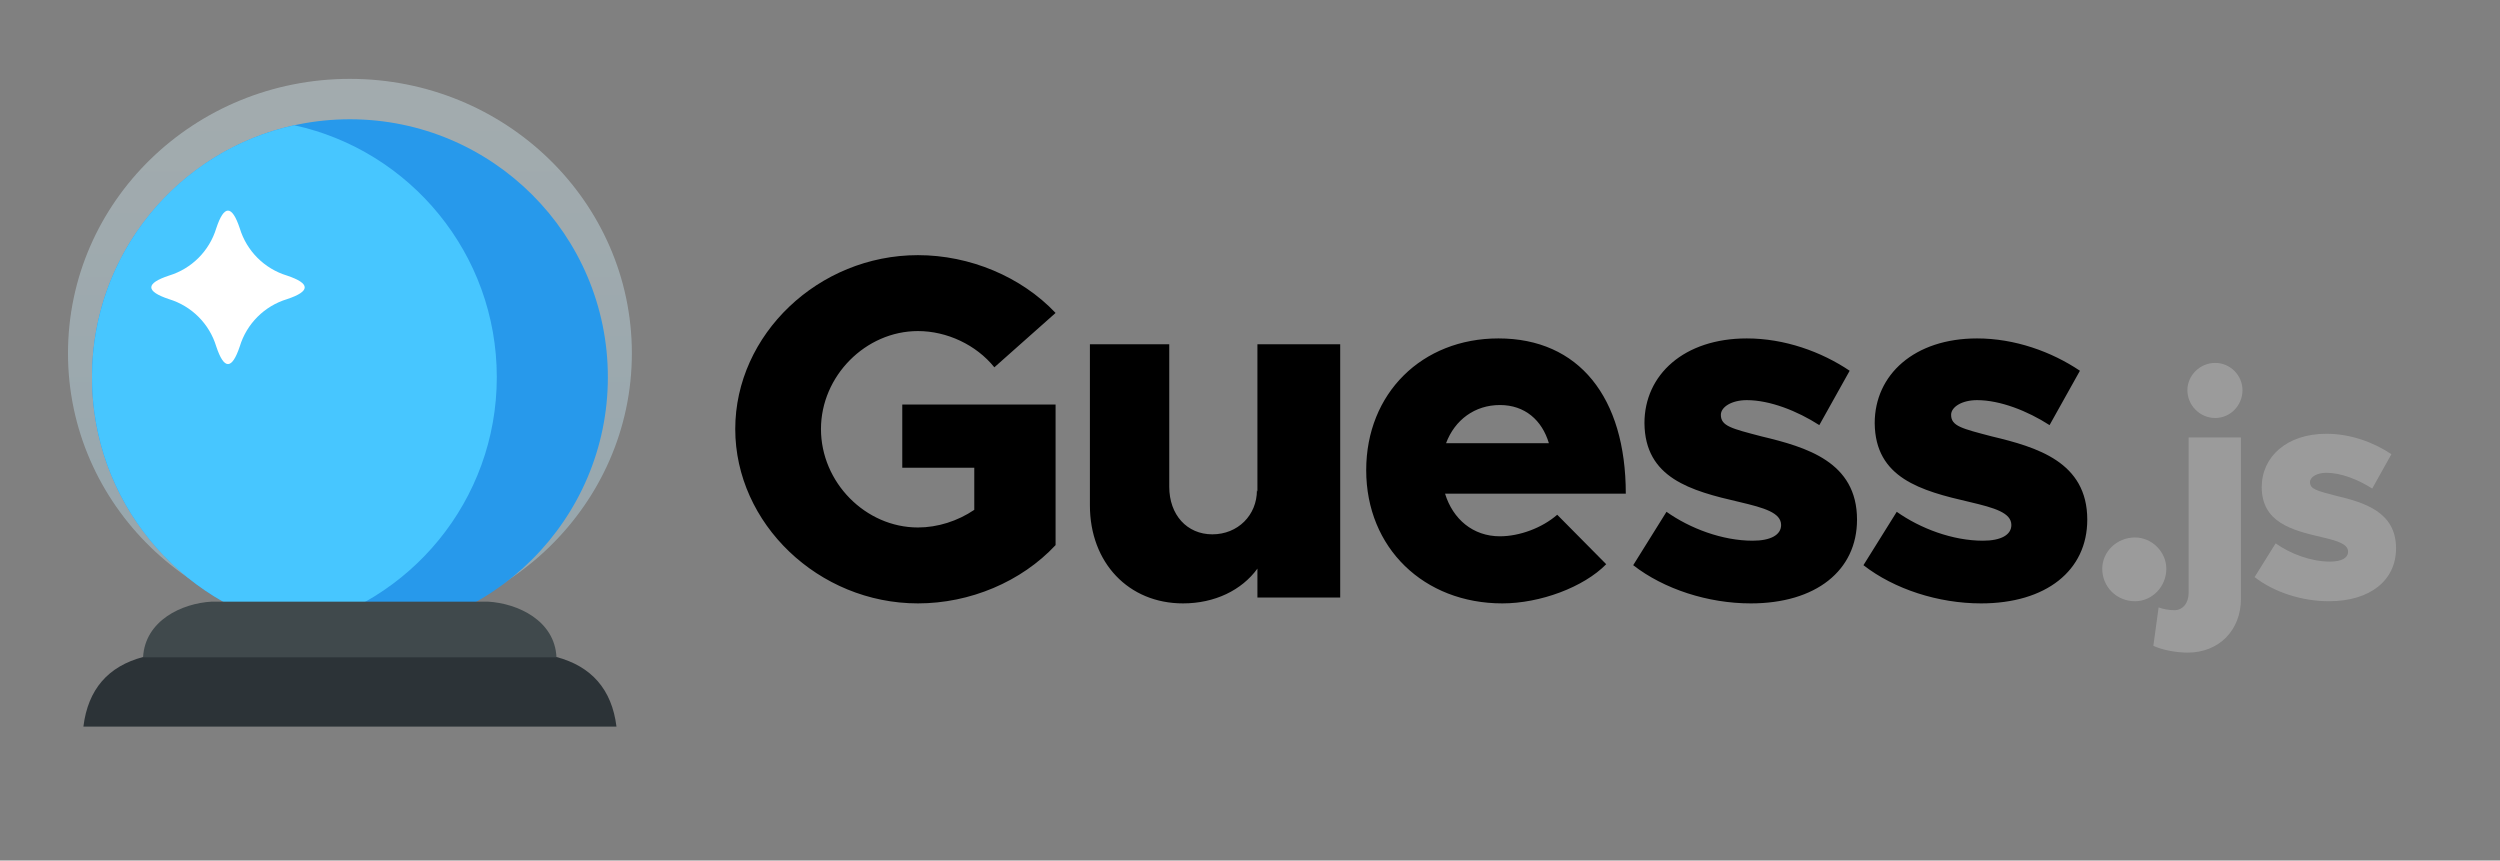 <svg height="253" viewBox="0 0 735 253" width="735" xmlns="http://www.w3.org/2000/svg" xmlns:xlink="http://www.w3.org/1999/xlink"><rect x="0" y="0" width="735" height="253" fill="#808080" stroke="none"/><linearGradient id="a" x1="50%" x2="50%" y1="0%" y2="100%"><stop offset="0" stop-color="#def5fd"/><stop offset="1" stop-color="#bae7fa"/></linearGradient><g fill="none" fill-rule="evenodd"><g transform="translate(19.644 22.775)"><g transform="translate(.31 .046)"><path d="m165.814 81.054c0 44.492-37.183 80.584-82.888 80.584-45.812 0-82.888-36.092-82.888-80.584 0-44.596 37.076-80.687 82.888-80.687 45.705 0 82.888 36.092 82.888 80.687z" fill="url(#a)" opacity=".373"/><path d="m82.926 12.245c41.813 0 75.83 33.919 75.83 75.83 0 41.814-34.017 75.733-75.83 75.733-41.911 0-75.83-33.919-75.83-75.733 0-41.911 33.919-75.83 75.83-75.83z" fill="#2799eb"/><path d="m66.551 162.053c-34.016-7.408-59.455-37.72-59.455-73.978 0-36.356 25.439-66.668 59.455-74.075 34.016 7.408 59.553 37.72 59.553 74.075 0 36.258-25.536 66.571-59.553 73.978z" fill="#47c6ff"/><path d="m82.926 170.338h-60.82c-10.234 2.729-16.18 9.454-17.544 20.468h78.364 78.364c-1.365-11.014-7.408-17.739-17.641-20.468z" fill="#2c3337"/><path d="m82.926 154.061h-40.644c-8.772.487-19.591 5.556-20.176 16.374h60.82 60.722c-.487-10.819-11.404-15.887-20.176-16.374z" fill="#40494c"/></g><path d="m50.854 44.361c2.022 6.656 7.231 11.865 13.887 13.887 6.938 2.32 6.938 4.629 0 6.927-6.656 2.022-11.865 7.231-13.887 13.887-2.32 6.938-4.629 6.938-6.927 0-2.022-6.656-7.231-11.865-13.887-13.887-6.938-2.32-6.938-4.629 0-6.927 6.656-2.022 11.865-7.231 13.887-13.887 2.298-6.96 4.608-6.96 6.927 0z" fill="#fff" fill-rule="nonzero"/></g><g transform="translate(210.449 31.775)"><path d="m54.819 105.736v-18.576h45.072v41.328c-10.08 10.8-25.2 17.136-40.464 17.136-29.232 0-53.712-23.472-53.712-51.264 0-27.792 24.48-51.12 53.712-51.12 15.264 0 30.384 6.336 40.464 16.992l-18 15.984c-5.328-6.624-13.968-10.656-22.464-10.656-15.408 0-28.512 13.248-28.512 28.8 0 15.696 13.104 28.944 28.512 28.944 5.76 0 11.664-1.872 16.56-5.184v-12.384zm104.414-36.288h24.336v74.448h-24.336v-8.496c-4.608 6.336-12.528 10.224-21.888 10.224-15.984 0-27.36-11.952-27.36-28.8v-47.376h23.328v41.904c0 8.208 5.184 13.968 12.672 13.968s13.104-5.616 13.104-12.96l.144.432zm71.294 56.448c5.76 0 12.384-2.448 16.848-6.336l14.4 14.544c-6.624 6.768-19.44 11.52-30.528 11.52-23.04 0-40.032-16.272-40.032-39.168 0-22.608 16.416-38.736 38.88-38.736 23.616 0 37.44 17.28 37.44 45.648h-53.136c2.304 7.488 8.208 12.528 16.128 12.528zm0-38.592c-7.344 0-13.248 4.32-15.84 11.232h30.24c-2.016-6.768-7.056-11.232-14.4-11.232zm73.742 58.32c-12.528 0-25.488-4.176-34.56-11.232l9.792-15.696c6.912 4.896 16.416 8.496 25.344 8.496 5.328 0 8.352-1.728 8.352-4.608 0-3.6-4.896-5.04-12.24-6.768-14.4-3.312-27.792-7.056-27.936-23.184 0-14.256 11.664-24.912 30.096-24.912 11.088 0 21.888 3.888 30.24 9.504l-8.928 15.984c-6.48-4.176-14.544-7.344-21.312-7.344-4.464 0-7.632 2.016-7.632 4.32 0 3.312 3.168 4.032 11.952 6.336 13.248 3.168 28.08 7.488 28.08 24.48 0 14.976-12.096 24.624-31.248 24.624zm67.694 0c-12.528 0-25.488-4.176-34.56-11.232l9.792-15.696c6.912 4.896 16.416 8.496 25.344 8.496 5.328 0 8.352-1.728 8.352-4.608 0-3.6-4.896-5.04-12.24-6.768-14.4-3.312-27.792-7.056-27.936-23.184 0-14.256 11.664-24.912 30.096-24.912 11.088 0 21.888 3.888 30.24 9.504l-8.928 15.984c-6.48-4.176-14.544-7.344-21.312-7.344-4.464 0-7.632 2.016-7.632 4.32 0 3.312 3.168 4.032 11.952 6.336 13.248 3.168 28.08 7.488 28.08 24.48 0 14.976-12.096 24.624-31.248 24.624z" fill="#000"/><path d="m417.257 144.988c-5.46 0-9.646-4.277-9.646-9.555 0-4.914 4.186-9.191 9.646-9.191 5.005 0 9.191 4.277 9.191 9.191 0 5.278-4.186 9.555-9.191 9.555zm23.578-53.872c-4.55 0-8.19-3.731-8.19-8.19 0-4.277 3.64-8.008 8.19-8.008 4.459 0 8.008 3.731 8.008 8.008 0 4.459-3.549 8.19-8.008 8.19zm-8.099 68.978c-3.458 0-7.644-.819-10.101-2.002l1.547-11.284c1.183.455 3.094.819 4.641.819 2.457 0 4.186-2.093 4.186-5.096v-45.682h15.379v47.411c0 9.282-6.461 15.834-15.652 15.834zm41.505-15.106c-7.917 0-16.107-2.639-21.84-7.098l6.188-9.919c4.368 3.094 10.374 5.369 16.016 5.369 3.367 0 5.278-1.092 5.278-2.912 0-2.275-3.094-3.185-7.735-4.277-9.1-2.093-17.563-4.459-17.654-14.651 0-9.009 7.371-15.743 19.019-15.743 7.007 0 13.832 2.457 19.11 6.006l-5.642 10.101c-4.095-2.639-9.191-4.641-13.468-4.641-2.821 0-4.823 1.274-4.823 2.73 0 2.093 2.002 2.548 7.553 4.004 8.372 2.002 17.745 4.732 17.745 15.47 0 9.464-7.644 15.561-19.747 15.561z" fill="#9b9b9b"/></g></g></svg>